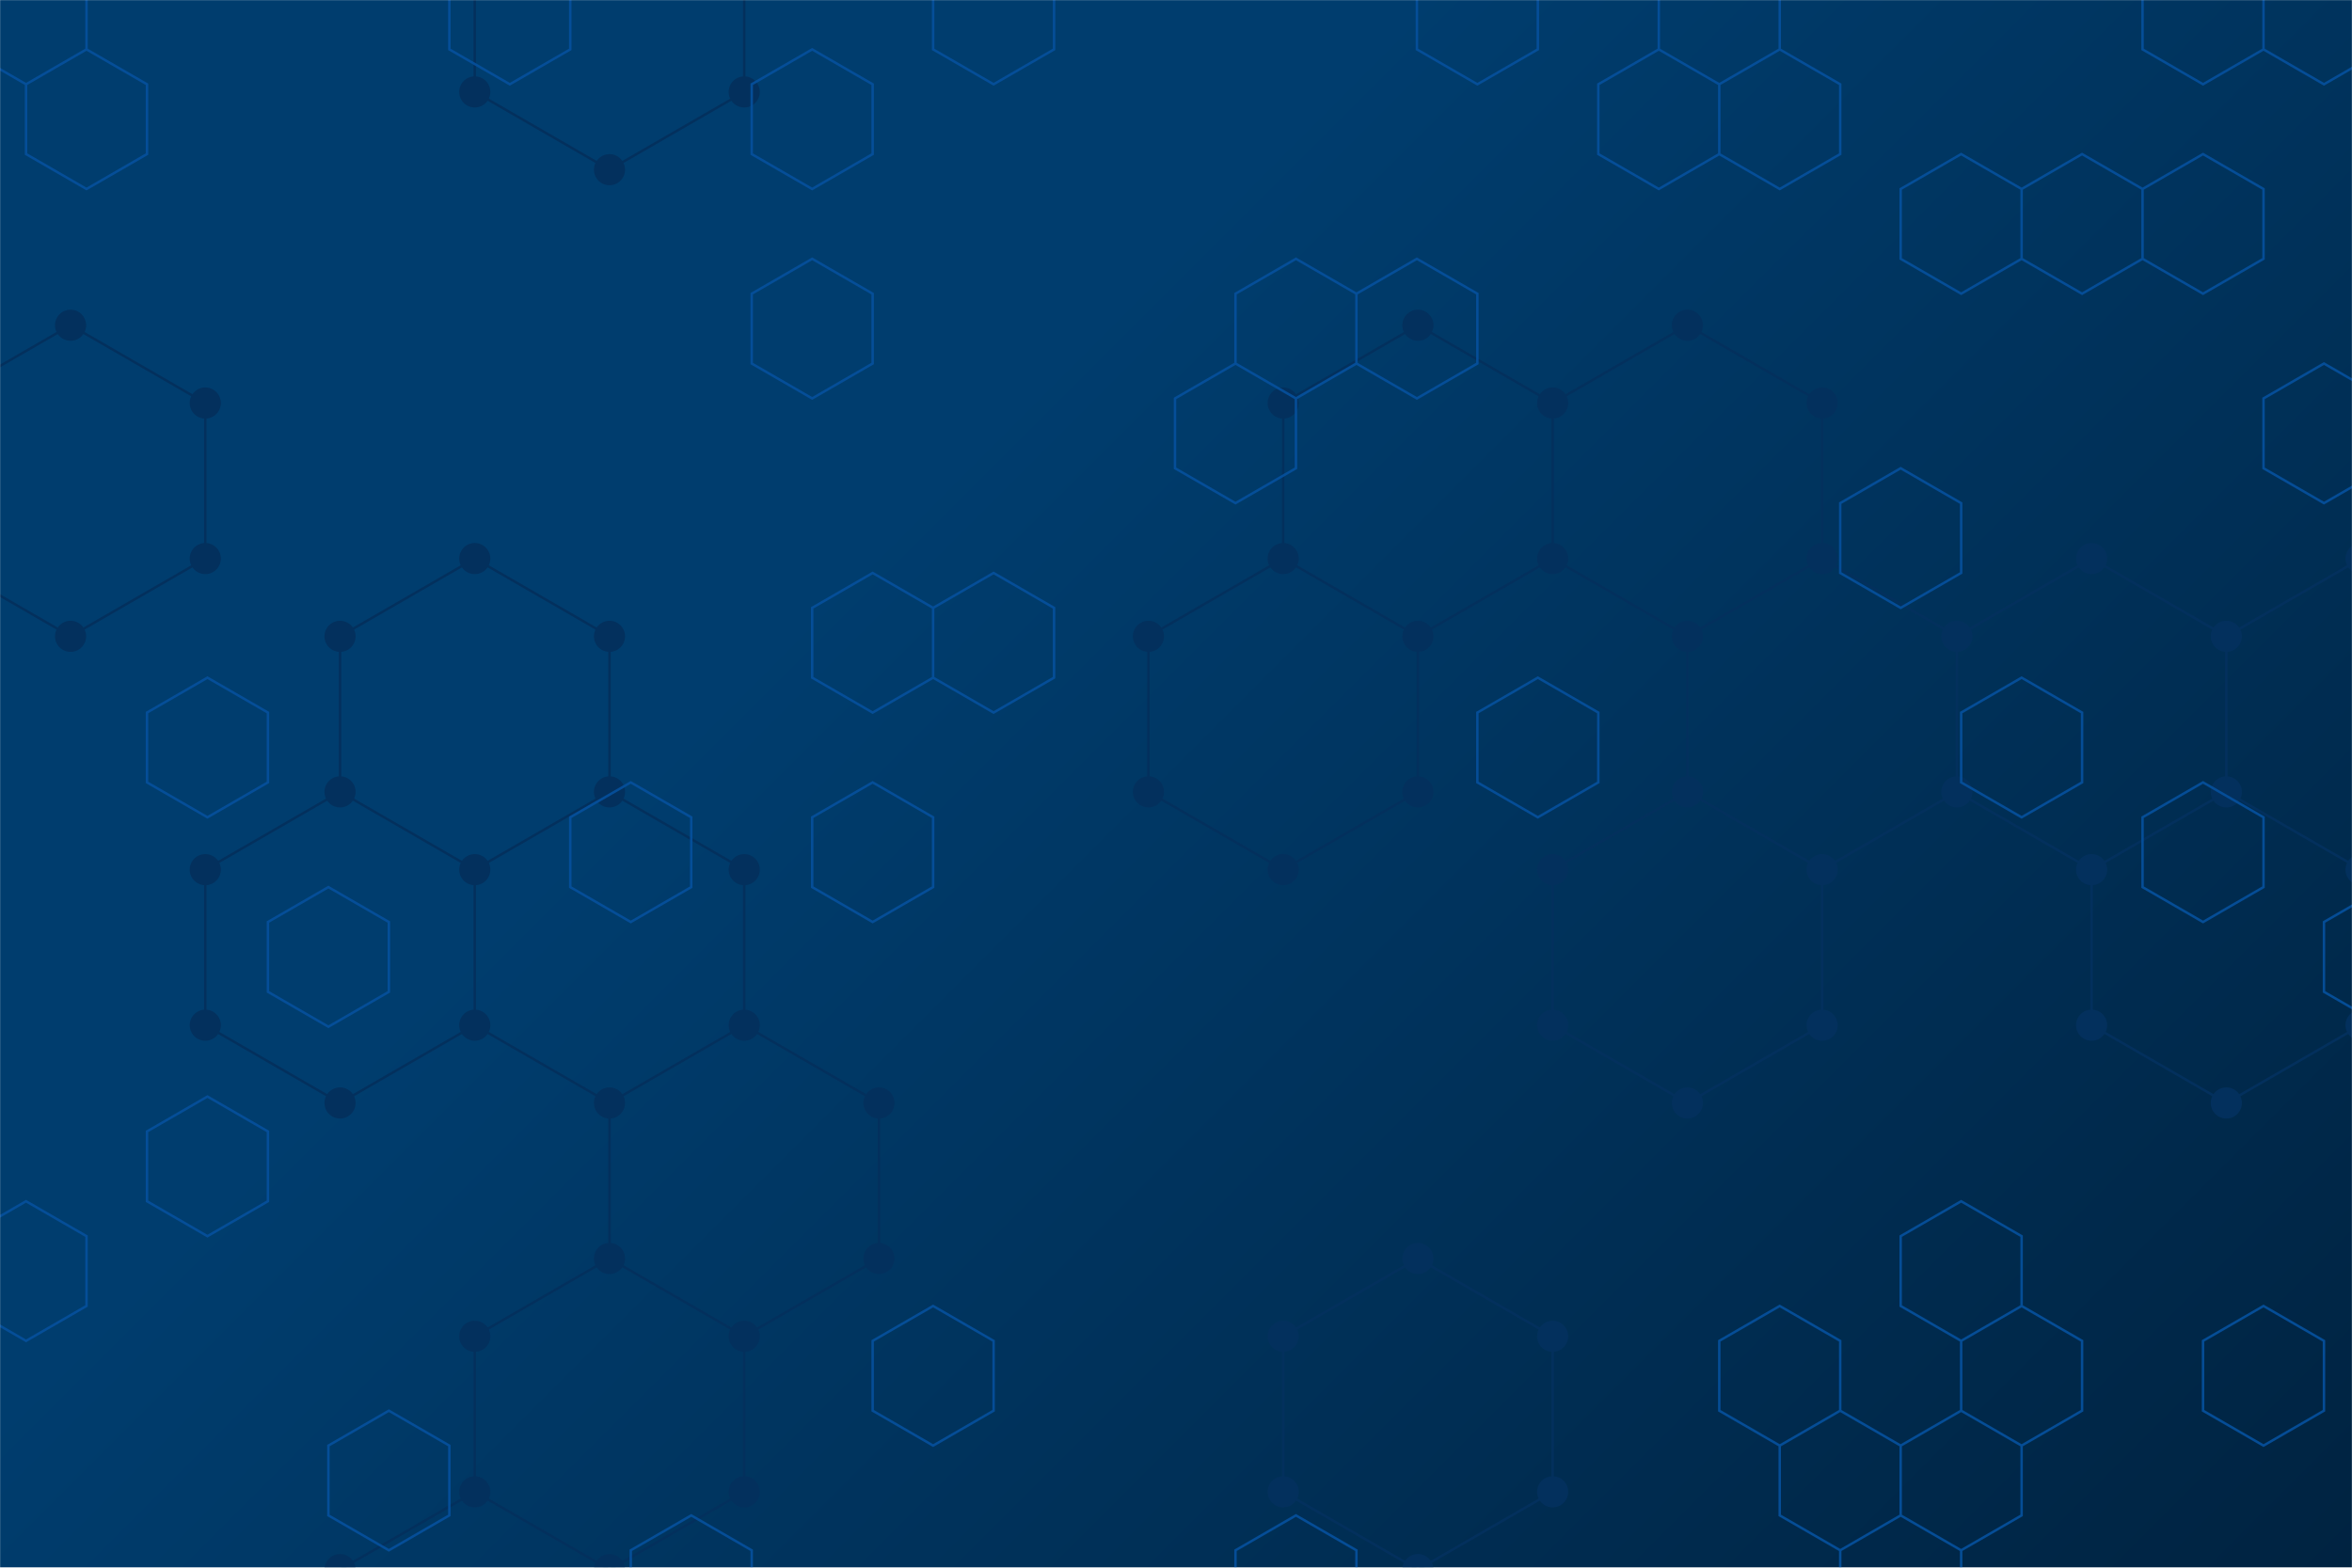 <svg xmlns="http://www.w3.org/2000/svg" version="1.1" xmlns:xlink="http://www.w3.org/1999/xlink"
     xmlns:svgjs="http://svgjs.com/svgjs" width="1920" height="1280" preserveAspectRatio="none" viewBox="0 0 1920 1280">
  <g mask="url(&quot;#SvgjsMask1580&quot;)" fill="none">
    <rect width="1920" height="1280" x="0" y="0" fill="url(#SvgjsLinearGradient1581)"></rect>
    <path
      d="M57.6 265.56L167.59 329.06L167.59 456.06L57.6 519.56L-52.39 456.06L-52.39 329.06zM387.57 456.06L497.55 519.56L497.55 646.56L387.57 710.06L277.58 646.56L277.58 519.56zM277.58 646.56L387.57 710.06L387.57 837.06L277.58 900.56L167.59 837.06L167.59 710.06zM387.57 1218.06L497.55 1281.56L497.55 1408.56L387.57 1472.06L277.58 1408.56L277.58 1281.56zM497.55 -115.44L607.54 -51.94L607.54 75.06L497.55 138.56L387.57 75.06L387.57 -51.94zM497.55 646.56L607.54 710.06L607.54 837.06L497.55 900.56L387.57 837.06L387.57 710.06zM607.54 837.06L717.53 900.56L717.53 1027.56L607.54 1091.06L497.55 1027.56L497.55 900.56zM497.55 1027.56L607.54 1091.06L607.54 1218.06L497.55 1281.56L387.57 1218.06L387.57 1091.06zM1047.5 456.06L1157.48 519.56L1157.48 646.56L1047.5 710.06L937.51 646.56L937.51 519.56zM1157.48 265.56L1267.47 329.06L1267.47 456.06L1157.48 519.56L1047.5 456.06L1047.5 329.06zM1157.48 1027.56L1267.47 1091.06L1267.47 1218.06L1157.48 1281.56L1047.5 1218.06L1047.5 1091.06zM1377.46 265.56L1487.45 329.06L1487.45 456.06L1377.46 519.56L1267.47 456.06L1267.47 329.06zM1487.45 456.06L1597.44 519.56L1597.44 646.56L1487.45 710.06L1377.46 646.56L1377.46 519.56zM1377.46 646.56L1487.45 710.06L1487.45 837.06L1377.46 900.56L1267.47 837.06L1267.47 710.06zM1707.43 456.06L1817.41 519.56L1817.41 646.56L1707.43 710.06L1597.44 646.56L1597.44 519.56zM1927.4 456.06L2037.39 519.56L2037.39 646.56L1927.4 710.06L1817.41 646.56L1817.41 519.56zM1817.41 646.56L1927.4 710.06L1927.4 837.06L1817.41 900.56L1707.43 837.06L1707.43 710.06z"
      stroke="#03305d" stroke-width="2"></path>
    <path
      d="M44.9 265.56 a12.7 12.7 0 1 0 25.4 0 a12.7 12.7 0 1 0 -25.4 0zM154.89 329.06 a12.7 12.7 0 1 0 25.4 0 a12.7 12.7 0 1 0 -25.4 0zM154.89 456.06 a12.7 12.7 0 1 0 25.4 0 a12.7 12.7 0 1 0 -25.4 0zM44.9 519.56 a12.7 12.7 0 1 0 25.4 0 a12.7 12.7 0 1 0 -25.4 0zM-65.09 456.06 a12.7 12.7 0 1 0 25.4 0 a12.7 12.7 0 1 0 -25.4 0zM-65.09 329.06 a12.7 12.7 0 1 0 25.4 0 a12.7 12.7 0 1 0 -25.4 0zM374.87 456.06 a12.7 12.7 0 1 0 25.4 0 a12.7 12.7 0 1 0 -25.4 0zM484.85 519.56 a12.7 12.7 0 1 0 25.4 0 a12.7 12.7 0 1 0 -25.4 0zM484.85 646.56 a12.7 12.7 0 1 0 25.4 0 a12.7 12.7 0 1 0 -25.4 0zM374.87 710.06 a12.7 12.7 0 1 0 25.4 0 a12.7 12.7 0 1 0 -25.4 0zM264.88 646.56 a12.7 12.7 0 1 0 25.4 0 a12.7 12.7 0 1 0 -25.4 0zM264.88 519.56 a12.7 12.7 0 1 0 25.4 0 a12.7 12.7 0 1 0 -25.4 0zM374.87 837.06 a12.7 12.7 0 1 0 25.4 0 a12.7 12.7 0 1 0 -25.4 0zM264.88 900.56 a12.7 12.7 0 1 0 25.4 0 a12.7 12.7 0 1 0 -25.4 0zM154.89 837.06 a12.7 12.7 0 1 0 25.4 0 a12.7 12.7 0 1 0 -25.4 0zM154.89 710.06 a12.7 12.7 0 1 0 25.4 0 a12.7 12.7 0 1 0 -25.4 0zM374.87 1218.06 a12.7 12.7 0 1 0 25.4 0 a12.7 12.7 0 1 0 -25.4 0zM484.85 1281.56 a12.7 12.7 0 1 0 25.4 0 a12.7 12.7 0 1 0 -25.4 0zM484.85 1408.56 a12.7 12.7 0 1 0 25.4 0 a12.7 12.7 0 1 0 -25.4 0zM374.87 1472.06 a12.7 12.7 0 1 0 25.4 0 a12.7 12.7 0 1 0 -25.4 0zM264.88 1408.56 a12.7 12.7 0 1 0 25.4 0 a12.7 12.7 0 1 0 -25.4 0zM264.88 1281.56 a12.7 12.7 0 1 0 25.4 0 a12.7 12.7 0 1 0 -25.4 0zM484.85 -115.44 a12.7 12.7 0 1 0 25.4 0 a12.7 12.7 0 1 0 -25.4 0zM594.84 -51.94 a12.7 12.7 0 1 0 25.4 0 a12.7 12.7 0 1 0 -25.4 0zM594.84 75.06 a12.7 12.7 0 1 0 25.4 0 a12.7 12.7 0 1 0 -25.4 0zM484.85 138.56 a12.7 12.7 0 1 0 25.4 0 a12.7 12.7 0 1 0 -25.4 0zM374.87 75.06 a12.7 12.7 0 1 0 25.4 0 a12.7 12.7 0 1 0 -25.4 0zM374.87 -51.94 a12.7 12.7 0 1 0 25.4 0 a12.7 12.7 0 1 0 -25.4 0zM594.84 710.06 a12.7 12.7 0 1 0 25.4 0 a12.7 12.7 0 1 0 -25.4 0zM594.84 837.06 a12.7 12.7 0 1 0 25.4 0 a12.7 12.7 0 1 0 -25.4 0zM484.85 900.56 a12.7 12.7 0 1 0 25.4 0 a12.7 12.7 0 1 0 -25.4 0zM704.83 900.56 a12.7 12.7 0 1 0 25.4 0 a12.7 12.7 0 1 0 -25.4 0zM704.83 1027.56 a12.7 12.7 0 1 0 25.4 0 a12.7 12.7 0 1 0 -25.4 0zM594.84 1091.06 a12.7 12.7 0 1 0 25.4 0 a12.7 12.7 0 1 0 -25.4 0zM484.85 1027.56 a12.7 12.7 0 1 0 25.4 0 a12.7 12.7 0 1 0 -25.4 0zM594.84 1218.06 a12.7 12.7 0 1 0 25.4 0 a12.7 12.7 0 1 0 -25.4 0zM374.87 1091.06 a12.7 12.7 0 1 0 25.4 0 a12.7 12.7 0 1 0 -25.4 0zM1034.8 456.06 a12.7 12.7 0 1 0 25.4 0 a12.7 12.7 0 1 0 -25.4 0zM1144.78 519.56 a12.7 12.7 0 1 0 25.4 0 a12.7 12.7 0 1 0 -25.4 0zM1144.78 646.56 a12.7 12.7 0 1 0 25.4 0 a12.7 12.7 0 1 0 -25.4 0zM1034.8 710.06 a12.7 12.7 0 1 0 25.4 0 a12.7 12.7 0 1 0 -25.4 0zM924.81 646.56 a12.7 12.7 0 1 0 25.4 0 a12.7 12.7 0 1 0 -25.4 0zM924.81 519.56 a12.7 12.7 0 1 0 25.4 0 a12.7 12.7 0 1 0 -25.4 0zM1144.78 265.56 a12.7 12.7 0 1 0 25.4 0 a12.7 12.7 0 1 0 -25.4 0zM1254.77 329.06 a12.7 12.7 0 1 0 25.4 0 a12.7 12.7 0 1 0 -25.4 0zM1254.77 456.06 a12.7 12.7 0 1 0 25.4 0 a12.7 12.7 0 1 0 -25.4 0zM1034.8 329.06 a12.7 12.7 0 1 0 25.4 0 a12.7 12.7 0 1 0 -25.4 0zM1144.78 1027.56 a12.7 12.7 0 1 0 25.4 0 a12.7 12.7 0 1 0 -25.4 0zM1254.77 1091.06 a12.7 12.7 0 1 0 25.4 0 a12.7 12.7 0 1 0 -25.4 0zM1254.77 1218.06 a12.7 12.7 0 1 0 25.4 0 a12.7 12.7 0 1 0 -25.4 0zM1144.78 1281.56 a12.7 12.7 0 1 0 25.4 0 a12.7 12.7 0 1 0 -25.4 0zM1034.8 1218.06 a12.7 12.7 0 1 0 25.4 0 a12.7 12.7 0 1 0 -25.4 0zM1034.8 1091.06 a12.7 12.7 0 1 0 25.4 0 a12.7 12.7 0 1 0 -25.4 0zM1364.76 265.56 a12.7 12.7 0 1 0 25.4 0 a12.7 12.7 0 1 0 -25.4 0zM1474.75 329.06 a12.7 12.7 0 1 0 25.4 0 a12.7 12.7 0 1 0 -25.4 0zM1474.75 456.06 a12.7 12.7 0 1 0 25.4 0 a12.7 12.7 0 1 0 -25.4 0zM1364.76 519.56 a12.7 12.7 0 1 0 25.4 0 a12.7 12.7 0 1 0 -25.4 0zM1584.74 519.56 a12.7 12.7 0 1 0 25.4 0 a12.7 12.7 0 1 0 -25.4 0zM1584.74 646.56 a12.7 12.7 0 1 0 25.4 0 a12.7 12.7 0 1 0 -25.4 0zM1474.75 710.06 a12.7 12.7 0 1 0 25.4 0 a12.7 12.7 0 1 0 -25.4 0zM1364.76 646.56 a12.7 12.7 0 1 0 25.4 0 a12.7 12.7 0 1 0 -25.4 0zM1474.75 837.06 a12.7 12.7 0 1 0 25.4 0 a12.7 12.7 0 1 0 -25.4 0zM1364.76 900.56 a12.7 12.7 0 1 0 25.4 0 a12.7 12.7 0 1 0 -25.4 0zM1254.77 837.06 a12.7 12.7 0 1 0 25.4 0 a12.7 12.7 0 1 0 -25.4 0zM1254.77 710.06 a12.7 12.7 0 1 0 25.4 0 a12.7 12.7 0 1 0 -25.4 0zM1694.73 456.06 a12.7 12.7 0 1 0 25.4 0 a12.7 12.7 0 1 0 -25.4 0zM1804.71 519.56 a12.7 12.7 0 1 0 25.4 0 a12.7 12.7 0 1 0 -25.4 0zM1804.71 646.56 a12.7 12.7 0 1 0 25.4 0 a12.7 12.7 0 1 0 -25.4 0zM1694.73 710.06 a12.7 12.7 0 1 0 25.4 0 a12.7 12.7 0 1 0 -25.4 0zM1914.7 456.06 a12.7 12.7 0 1 0 25.4 0 a12.7 12.7 0 1 0 -25.4 0zM2024.69 519.56 a12.7 12.7 0 1 0 25.4 0 a12.7 12.7 0 1 0 -25.4 0zM2024.69 646.56 a12.7 12.7 0 1 0 25.4 0 a12.7 12.7 0 1 0 -25.4 0zM1914.7 710.06 a12.7 12.7 0 1 0 25.4 0 a12.7 12.7 0 1 0 -25.4 0zM1914.7 837.06 a12.7 12.7 0 1 0 25.4 0 a12.7 12.7 0 1 0 -25.4 0zM1804.71 900.56 a12.7 12.7 0 1 0 25.4 0 a12.7 12.7 0 1 0 -25.4 0zM1694.73 837.06 a12.7 12.7 0 1 0 25.4 0 a12.7 12.7 0 1 0 -25.4 0z"
      fill="#03305d"></path>
    <path
      d="M21.26 -45.19L70.62 -16.69L70.62 40.31L21.26 68.81L-28.1 40.31L-28.1 -16.69zM70.62 40.31L119.99 68.81L119.99 125.81L70.62 154.31L21.26 125.81L21.26 68.81zM21.26 980.81L70.62 1009.31L70.62 1066.31L21.26 1094.81L-28.1 1066.31L-28.1 1009.31zM169.35 553.31L218.72 581.81L218.72 638.81L169.35 667.31L119.99 638.81L119.99 581.81zM169.35 895.31L218.72 923.81L218.72 980.81L169.35 1009.31L119.99 980.81L119.99 923.81zM268.08 724.31L317.45 752.81L317.45 809.81L268.08 838.31L218.72 809.81L218.72 752.81zM317.45 1151.81L366.81 1180.31L366.81 1237.31L317.45 1265.81L268.08 1237.31L268.08 1180.31zM416.18 -45.19L465.54 -16.69L465.54 40.31L416.18 68.81L366.81 40.31L366.81 -16.69zM514.91 638.81L564.27 667.31L564.27 724.31L514.91 752.81L465.54 724.31L465.54 667.31zM564.27 1237.31L613.64 1265.81L613.64 1322.81L564.27 1351.31L514.91 1322.81L514.91 1265.81zM663 40.31L712.37 68.81L712.37 125.81L663 154.31L613.64 125.81L613.64 68.81zM663 211.31L712.37 239.81L712.37 296.81L663 325.31L613.64 296.81L613.64 239.81zM712.37 467.81L761.73 496.31L761.73 553.31L712.37 581.81L663 553.31L663 496.31zM712.37 638.81L761.73 667.31L761.73 724.31L712.37 752.81L663 724.31L663 667.31zM761.73 1066.31L811.1 1094.81L811.1 1151.81L761.73 1180.31L712.37 1151.81L712.37 1094.81zM811.1 -45.19L860.46 -16.69L860.46 40.31L811.1 68.81L761.73 40.31L761.73 -16.69zM811.1 467.81L860.46 496.31L860.46 553.31L811.1 581.81L761.73 553.31L761.73 496.31zM1057.92 211.31L1107.29 239.81L1107.29 296.81L1057.92 325.31L1008.56 296.81L1008.56 239.81zM1008.56 296.81L1057.92 325.31L1057.92 382.31L1008.56 410.81L959.19 382.31L959.19 325.31zM1057.92 1237.31L1107.29 1265.81L1107.29 1322.81L1057.92 1351.31L1008.56 1322.81L1008.56 1265.81zM1156.65 211.31L1206.02 239.81L1206.02 296.81L1156.65 325.31L1107.29 296.81L1107.29 239.81zM1206.02 -45.19L1255.38 -16.69L1255.38 40.31L1206.02 68.81L1156.65 40.31L1156.65 -16.69zM1255.38 553.31L1304.75 581.81L1304.75 638.81L1255.38 667.31L1206.02 638.81L1206.02 581.81zM1354.11 40.31L1403.48 68.81L1403.48 125.81L1354.11 154.31L1304.75 125.81L1304.75 68.81zM1403.48 -45.19L1452.84 -16.69L1452.84 40.31L1403.48 68.81L1354.11 40.31L1354.11 -16.69zM1452.84 40.31L1502.21 68.81L1502.21 125.81L1452.84 154.31L1403.48 125.81L1403.48 68.81zM1452.84 1066.31L1502.21 1094.81L1502.21 1151.81L1452.84 1180.31L1403.48 1151.81L1403.48 1094.81zM1551.57 382.31L1600.94 410.81L1600.94 467.81L1551.57 496.31L1502.21 467.81L1502.21 410.81zM1502.21 1151.81L1551.57 1180.31L1551.57 1237.31L1502.21 1265.81L1452.84 1237.31L1452.84 1180.31zM1551.57 1237.31L1600.94 1265.81L1600.94 1322.81L1551.57 1351.31L1502.21 1322.81L1502.21 1265.81zM1600.94 125.81L1650.3 154.31L1650.3 211.31L1600.94 239.81L1551.57 211.31L1551.57 154.31zM1650.3 553.31L1699.66 581.81L1699.66 638.81L1650.3 667.31L1600.94 638.81L1600.94 581.81zM1600.94 980.81L1650.3 1009.31L1650.3 1066.31L1600.94 1094.81L1551.57 1066.31L1551.57 1009.31zM1650.3 1066.31L1699.66 1094.81L1699.66 1151.81L1650.3 1180.31L1600.94 1151.81L1600.94 1094.81zM1600.94 1151.81L1650.3 1180.31L1650.3 1237.31L1600.94 1265.81L1551.57 1237.31L1551.57 1180.31zM1699.66 125.81L1749.03 154.31L1749.03 211.31L1699.66 239.81L1650.3 211.31L1650.3 154.31zM1798.39 -45.19L1847.76 -16.69L1847.76 40.31L1798.39 68.81L1749.03 40.31L1749.03 -16.69zM1798.39 125.81L1847.76 154.31L1847.76 211.31L1798.39 239.81L1749.03 211.31L1749.03 154.31zM1798.39 638.81L1847.76 667.31L1847.76 724.31L1798.39 752.81L1749.03 724.31L1749.03 667.31zM1847.76 1066.31L1897.12 1094.81L1897.12 1151.81L1847.76 1180.31L1798.39 1151.81L1798.39 1094.81zM1897.12 -45.19L1946.49 -16.69L1946.49 40.31L1897.12 68.81L1847.76 40.31L1847.76 -16.69zM1897.12 296.81L1946.49 325.31L1946.49 382.31L1897.12 410.81L1847.76 382.31L1847.76 325.31zM1946.49 724.31L1995.85 752.81L1995.85 809.81L1946.49 838.31L1897.12 809.81L1897.12 752.81z"
      stroke="rgba(6, 80, 156, 0.93)" stroke-width="2"></path>
  </g>
  <defs>
    <mask id="SvgjsMask1580">
      <rect width="1920" height="1280" fill="#ffffff"></rect>
    </mask>
    <linearGradient x1="8.33%" y1="-12.5%" x2="91.67%" y2="112.5%" gradientUnits="userSpaceOnUse"
                    id="SvgjsLinearGradient1581">
      <stop stop-color="rgba(0, 61, 110, 1)" offset="0.36"></stop>
      <stop stop-color="rgba(0, 35, 65, 1)" offset="1"></stop>
    </linearGradient>
  </defs>
</svg>
